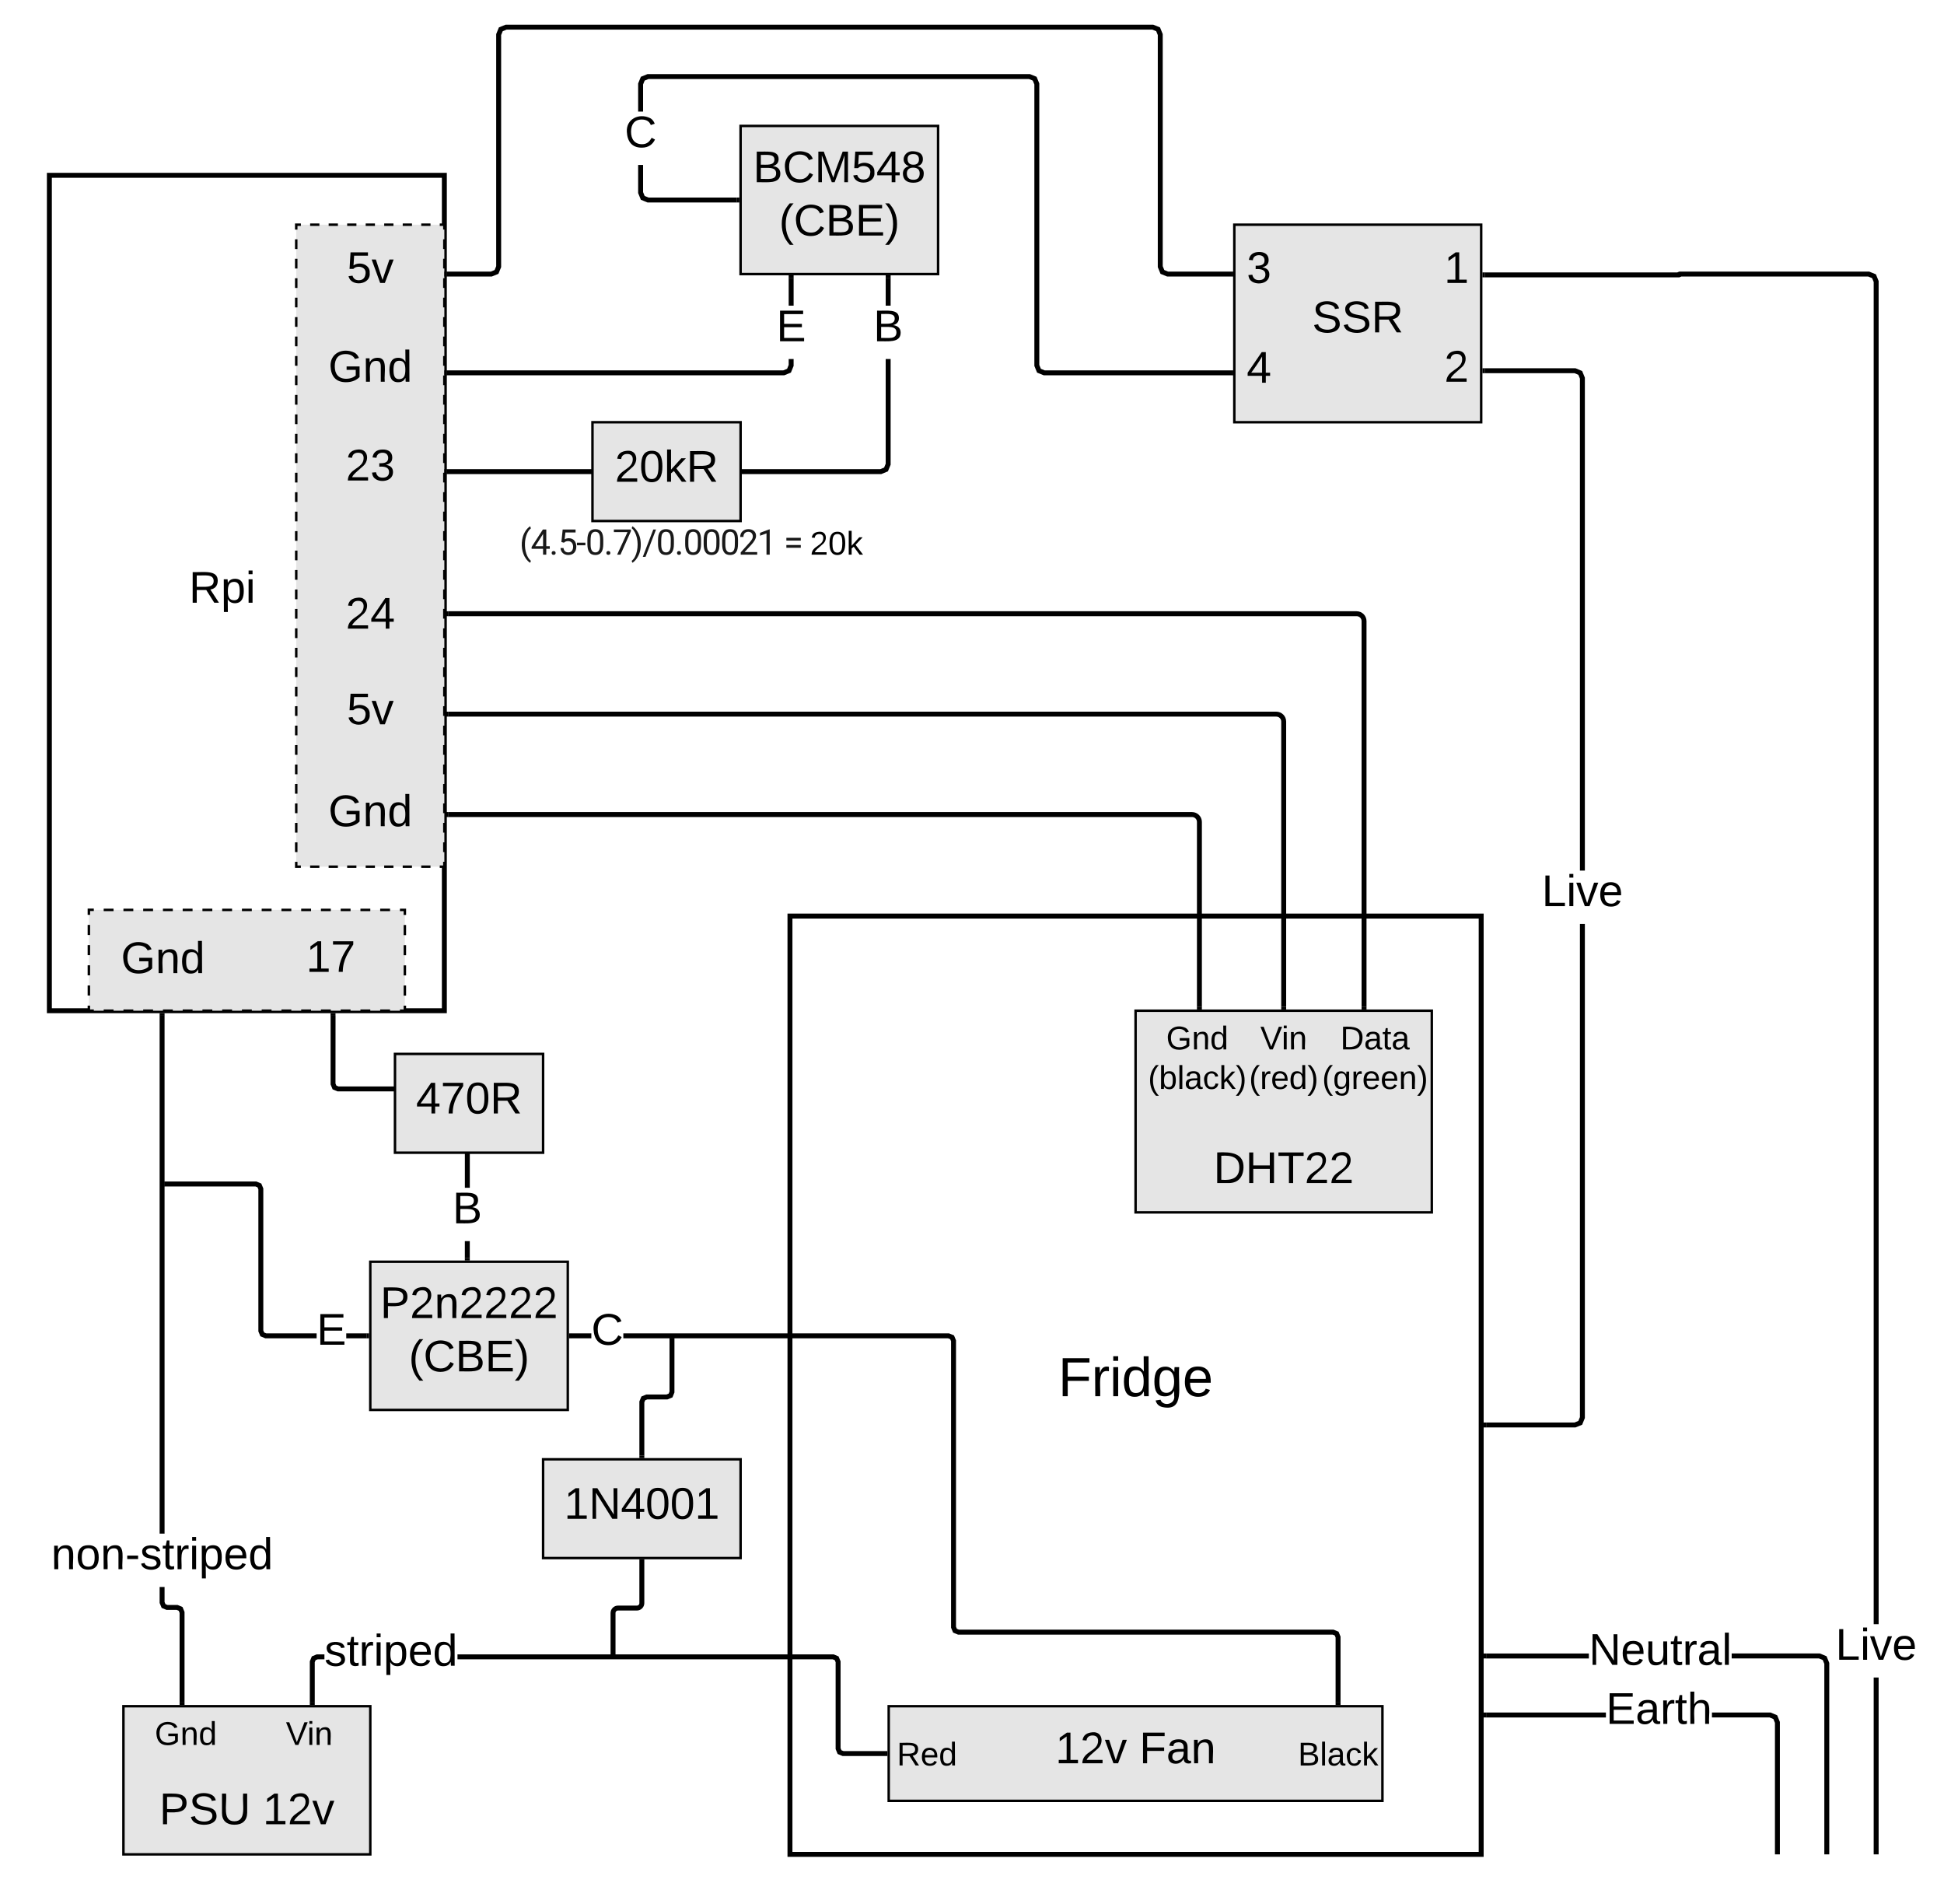 <svg xmlns="http://www.w3.org/2000/svg" xmlns:xlink="http://www.w3.org/1999/xlink" xmlns:lucid="lucid" width="787.48" height="771"><g transform="translate(0 -9)" lucid:page-tab-id="0_0"><path d="M0 0h1870.4v1323.2H0z" fill="#fff"/><path d="M200 213.62h160v32.76H200z" fill="none"/><use xlink:href="#a" transform="matrix(1,0,0,1,200,213.616) translate(10.418 20.018)"/><use xlink:href="#b" transform="matrix(1,0,0,1,200,213.616) translate(117.482 20.018)"/><use xlink:href="#c" transform="matrix(1,0,0,1,200,213.616) translate(128.1 20.018)"/><path d="M20 80h160v338.33H20z" stroke="#000" stroke-width="2" fill="#fff"/><use xlink:href="#d" transform="matrix(1,0,0,1,25,85) translate(51.55 168.1)"/><use xlink:href="#e" transform="matrix(1,0,0,1,25,85) translate(93.45 168.1)"/><path d="M120 100h60v260h-60z" fill="#e5e5e5"/><path d="M125.63 100h3.75m3.75 0h3.75m3.75 0h3.75m3.75 0h3.75m3.75 0h3.75m3.75 0h3.75m3.75 0h3.75m3.75 0H180v1.97m0 3.94v3.95m0 3.94v3.93m0 3.94v3.94m0 3.95v3.93m0 3.94v3.94m0 3.94v3.94m0 3.94v3.94m0 3.94V165m0 3.94v3.94m0 3.94v3.94m0 3.94v3.94m0 3.94v3.94m0 3.93v3.94m0 3.93v3.94m0 3.94v3.95m0 3.94v3.93m0 3.94v3.94m0 3.95v3.94m0 3.93v3.94m0 3.94v3.95m0 3.93v3.94m0 3.94v3.94m0 3.94v3.94m0 3.94v3.94m0 3.94v3.94m0 3.94v3.94m0 3.94v3.94m0 3.94v3.94m0 3.94v3.93m0 3.94v3.93m0 3.94v3.94m0 3.95v3.94m0 3.93V360h-1.87m-3.75 0h-3.75m-3.75 0h-3.75m-3.75 0h-3.75m-3.75 0h-3.75m-3.75 0h-3.75m-3.75 0h-3.75m-3.75 0h-3.75m-3.75 0H120v-1.97m0-3.94v-3.95m0-3.94v-3.93m0-3.94v-3.94m0-3.95v-3.93m0-3.94v-3.94m0-3.94v-3.94m0-3.94v-3.94m0-3.94V295m0-3.94v-3.94m0-3.94v-3.94m0-3.94v-3.94m0-3.94v-3.94m0-3.93v-3.94m0-3.93v-3.94m0-3.94v-3.95m0-3.94v-3.93m0-3.94v-3.94m0-3.95v-3.94m0-3.93v-3.94m0-3.94v-3.95m0-3.93v-3.94m0-3.94v-3.94m0-3.94v-3.94m0-3.94v-3.94m0-3.94v-3.94m0-3.94v-3.94m0-3.94v-3.94m0-3.94v-3.94m0-3.94v-3.93m0-3.94v-3.93m0-3.94v-3.94m0-3.95v-3.94m0-3.93V100h1.88" stroke="#000" fill="none"/><path d="M120 140h60v40h-60z" stroke="#000" stroke-opacity="0" stroke-width="2" fill="#fff" fill-opacity="0"/><use xlink:href="#f" transform="matrix(1,0,0,1,125,145) translate(8 18.6)"/><path d="M120 180h60v40h-60z" stroke="#000" stroke-opacity="0" stroke-width="2" fill="#fff" fill-opacity="0"/><use xlink:href="#g" transform="matrix(1,0,0,1,125,185) translate(15 18.6)"/><path d="M120 320h60v40h-60z" stroke="#000" stroke-opacity="0" stroke-width="2" fill="#fff" fill-opacity="0"/><use xlink:href="#f" transform="matrix(1,0,0,1,125,325) translate(8 18.6)"/><path d="M120 278.75h60v40h-60z" stroke="#000" stroke-opacity="0" stroke-width="2" fill="#fff" fill-opacity="0"/><use xlink:href="#h" transform="matrix(1,0,0,1,125,283.75) translate(15.5 18.6)"/><path d="M120 240h60v40h-60z" stroke="#000" stroke-opacity="0" stroke-width="2" fill="#fff" fill-opacity="0"/><use xlink:href="#i" transform="matrix(1,0,0,1,125,245) translate(15 18.6)"/><path d="M120 100h60v40h-60z" stroke="#000" stroke-opacity="0" stroke-width="2" fill="#fff" fill-opacity="0"/><use xlink:href="#h" transform="matrix(1,0,0,1,125,105) translate(15.5 18.6)"/><path d="M36 377.5h128v40.83H36z" fill="#e5e5e5"/><path d="M42 377.5h4m4 0h4m4 0h4m4 0h4m4 0h4m4 0h4m4 0h4m4 0h4m4 0h4m4 0h4m4 0h4m4 0h4m4 0h4m4 0h4m4 0h4m4 0h2v2.04m0 4.08v4.1m0 4.07v4.07m0 4.1v4.07m0 4.08v4.1m0 4.07v2.03h-2m-4 0h-4m-4 0h-4m-4 0h-4m-4 0h-4m-4 0h-4m-4 0h-4m-4 0h-4m-4 0h-4m-4 0h-4m-4 0h-4m-4 0h-4m-4 0h-4m-4 0h-4m-4 0h-4m-4 0h-4m-4 0h-2v-2.04m0-4.1v-4.07m0-4.1v-4.07m0-4.1v-4.07m0-4.1v-4.08m0-4.08v-2.04h2" stroke="#000" fill="none"/><path d="M36 380h60v38.33H36z" stroke="#000" stroke-opacity="0" stroke-width="2" fill="#fff" fill-opacity="0"/><use xlink:href="#f" transform="matrix(1,0,0,1,41,385) translate(8 18.1)"/><path d="M104 380h60v37.5h-60z" stroke="#000" stroke-opacity="0" stroke-width="2" fill="#fff" fill-opacity="0"/><use xlink:href="#j" transform="matrix(1,0,0,1,109,385) translate(15 17.6)"/><path d="M320 380h280v380H320z" stroke="#000" stroke-width="2" fill="#fff"/><use xlink:href="#k" transform="matrix(1,0,0,1,325,385) translate(103.611 189.444)"/><path d="M460 418.33h120V500H460z" stroke="#000" fill="#e5e5e5"/><use xlink:href="#l" transform="matrix(1,0,0,1,465,423.333) translate(26.575 64.8)"/><path d="M470 418.33h30V440h-30z" stroke="#000" stroke-opacity="0" stroke-width="2" fill="#fff" fill-opacity="0"/><use xlink:href="#m" transform="matrix(1,0,0,1,475,423.333) translate(-2.593 10.667)"/><use xlink:href="#n" transform="matrix(1,0,0,1,475,423.333) translate(-9.944 26.667)"/><path d="M505 418.33h30V440h-30z" stroke="#000" stroke-opacity="0" stroke-width="2" fill="#fff" fill-opacity="0"/><use xlink:href="#o" transform="matrix(1,0,0,1,510,423.333) translate(0.519 10.667)"/><use xlink:href="#p" transform="matrix(1,0,0,1,510,423.333) translate(-4.019 26.667)"/><path d="M542 418.33h30V440h-30z" stroke="#000" stroke-opacity="0" stroke-width="2" fill="#fff" fill-opacity="0"/><use xlink:href="#q" transform="matrix(1,0,0,1,547,423.333) translate(-4.056 10.667)"/><use xlink:href="#r" transform="matrix(1,0,0,1,547,423.333) translate(-11.426 26.667)"/><path d="M181.5 257.55h368.05c1.66 0 3 1.34 3 3v156.28" stroke="#000" stroke-width="2" fill="none"/><path d="M181.53 258.55h-1.03v-2h1.03zM553.55 417.83h-2v-1.02h2z"/><path d="M181.5 298.22H517c1.66 0 3 1.34 3 3v115.6" stroke="#000" stroke-width="2" fill="none"/><path d="M181.53 299.22h-1.03v-2h1.03zM521 417.83h-2v-1.02h2z"/><path d="M181.5 338.88h301.36c1.66 0 3 1.34 3 3v74.95" stroke="#000" stroke-width="2" fill="none"/><path d="M181.53 339.88h-1.03v-2h1.03zM486.86 417.83h-2v-1.02h2zM642 583.3l-1.1 2.7-2.7 1.1H602v-2h35.8l1.56-.63.64-1.55V383.18h2zm-1.1-424.04l1.1 2.68v199.64h-2V162.34l-.64-1.55-1.56-.66h-36.3v-2h36.7z"/><path d="M601.53 160.14h-1.03v-2h1.03zM602.03 587.1H601v-2h1.03z"/><use xlink:href="#s" transform="matrix(1,0,0,1,624.525,361.579) translate(0 14.4)"/><path d="M761 759h-2v-70.62h2zm-1.1-638.9l1.1 2.7v543.98h-2V123.2l-.64-1.56-1.56-.64h-75.82v.04l-.7.28H601.5v-2h78.02v-.04l.7-.28h76.98z"/><path d="M601.53 121.32h-1.03v-2h1.03zM761 760h-2v-1.03h2z"/><use xlink:href="#s" transform="matrix(1,0,0,1,743.525,666.783) translate(0 14.4)"/><path d="M300 60h80v60h-80z" stroke="#000" fill="#e5e5e5"/><use xlink:href="#t" transform="matrix(1,0,0,1,305,65) translate(0.05 17.8)"/><use xlink:href="#u" transform="matrix(1,0,0,1,305,65) translate(10.575 39.4)"/><path d="M469.9 20.1l1.1 2.7v94l.64 1.56 1.56.64H499v2h-26.2l-2.7-1.1-1.1-2.7v-94l-.64-1.56-1.56-.64H205.2l-1.56.64-.64 1.56v94l-1.1 2.7-2.7 1.1H181v-2h17.8l1.56-.64.64-1.56v-94l1.1-2.7 2.7-1.1h262.4z"/><path d="M500 121h-1.03v-2H500zM181.03 121H180v-2h1.03zM360.78 197.2l-1.1 2.7-2.7 1.1H181v-2h175.6l1.54-.64.64-1.56v-42.4h2zm0-64.4h-2v-11.3h2z"/><path d="M360.78 121.53h-2v-1.03h2zM181.03 201H180v-2h1.03z"/><use xlink:href="#v" transform="matrix(1,0,0,1,353.785,132.812) translate(0 14.4)"/><path d="M321.48 157.2l-1.1 2.7-2.7 1.1H181v-2h136.28l1.56-.64.64-1.56v-2.4h2zm0-24.4h-2v-11.3h2z"/><path d="M321.48 121.53h-2v-1.03h2zM181.03 161H180v-2h1.03z"/><use xlink:href="#w" transform="matrix(1,0,0,1,314.481,132.812) translate(0 14.4)"/><path d="M500 100h100v80H500z" stroke="#000" fill="#e5e5e5"/><use xlink:href="#x" transform="matrix(1,0,0,1,505,105) translate(26.525 38.6)"/><path d="M500 100h20v40h-20z" stroke="#000" stroke-opacity="0" fill-opacity="0"/><use xlink:href="#y" transform="matrix(1,0,0,1,505,105) translate(0 18.6)"/><path d="M500 133.4h20v53.2h-20z" stroke="#000" stroke-opacity="0" fill-opacity="0"/><use xlink:href="#z" transform="matrix(1,0,0,1,505,138.4) translate(0 25.6)"/><path d="M580 140h20v40h-20z" stroke="#000" stroke-opacity="0" fill-opacity="0"/><use xlink:href="#A" transform="matrix(1,0,0,1,585,145) translate(0 18.6)"/><path d="M580 100h20v40h-20z" stroke="#000" stroke-opacity="0" fill-opacity="0"/><use xlink:href="#B" transform="matrix(1,0,0,1,585,105) translate(0 18.6)"/><path d="M419.9 40.1l1.1 2.7v114l.64 1.56 1.56.64H499v2h-76.2l-2.7-1.1-1.1-2.7v-114l-.64-1.56-1.56-.64H262.7l-1.56.64-.64 1.56v11h-2V42.8l1.1-2.7 2.7-1.1h154.9zM260.5 86.8l.64 1.56 1.56.64h35.8v2h-36.2l-2.7-1.1-1.1-2.7V75.8h2z"/><path d="M299.5 91h-1.03v-2h1.03zM500 161h-1.03v-2H500z"/><use xlink:href="#C" transform="matrix(1,0,0,1,253.025,54.203) translate(0 14.4)"/><path d="M240 180h60v40h-60z" stroke="#000" fill="#e5e5e5"/><use xlink:href="#D" transform="matrix(1,0,0,1,245,185) translate(4.025 19.1)"/><path d="M719.9 703.66l1.1 2.7V759h-2v-52.25l-.64-1.56-1.56-.65h-23.32v-2h23.72zm-117.9.9v-2h48.53v2z"/><path d="M602.03 704.55H601v-2h1.03zM721 760h-2v-1.03h2z"/><use xlink:href="#E" transform="matrix(1,0,0,1,650.533,692.746) translate(0 14.4)"/><path d="M739.9 679.76l1.1 2.7V759h-2v-76.15l-.64-1.56-1.56-.65h-35.33v-2h35.73zm-137.9.9v-2h41.62v2z"/><path d="M602.03 680.65H601v-2h1.03zM741 760h-2v-1.03h2z"/><use xlink:href="#F" transform="matrix(1,0,0,1,643.622,668.85) translate(0 14.4)"/><path d="M66.66 657.8l.36.85.84.35h4.1l1.97.82.82 1.98v36.7h-2v-36.3l-.35-.85-.85-.35h-4.1l-1.97-.82-.82-1.98v-6.5h2zm0-27.7h-2V420.33h2z"/><path d="M66.66 420.36h-2v-1.03h2zM74.75 699.5h-2v-1.03h2z"/><use xlink:href="#G" transform="matrix(1,0,0,1,20.739,630.097) translate(0 14.4)"/><path d="M150 520h80v60h-80z" stroke="#000" fill="#e5e5e5"/><use xlink:href="#H" transform="matrix(1,0,0,1,155,525) translate(-1 17.8)"/><use xlink:href="#u" transform="matrix(1,0,0,1,155,525) translate(10.575 39.4)"/><path d="M105.84 488.32l.82 1.98v57.5l.36.85.84.35h20.4v2h-20.8l-1.98-.82-.82-1.98v-57.5l-.35-.85-.84-.35h-36.8v-2h37.2zM148.5 549v2h-8.24v-2z"/><path d="M66.7 489.5h-1.04v-2h1.03zM149.5 551h-1.03v-2h1.03z"/><use xlink:href="#w" transform="matrix(1,0,0,1,128.261,539.2) translate(0 14.4)"/><path d="M190.3 518.5h-2v-6.86h2zm-54.4-70.7l.36.85.85.35h50.4l1.98.82.82 1.98v38.24h-2V452.2l-.35-.85-.85-.35h-50.4l-1.97-.82-.82-1.98v-27.87h2z"/><path d="M135.9 420.36h-2v-1.03h2zM190.3 519.5h-2v-1.03h2z"/><use xlink:href="#v" transform="matrix(1,0,0,1,183.303,490.036) translate(0 14.4)"/><path d="M160 435.83h60v40h-60z" stroke="#000" fill="#e5e5e5"/><use xlink:href="#I" transform="matrix(1,0,0,1,165,440.833) translate(3.525 19.1)"/><path d="M50 700h100v60H50z" stroke="#000" fill="#e5e5e5"/><use xlink:href="#J" transform="matrix(1,0,0,1,55,705) translate(9.525 42.8)"/><use xlink:href="#K" transform="matrix(1,0,0,1,55,705) translate(51.475 42.8)"/><path d="M64.3 700h21.4v21.67H64.3z" stroke="#000" stroke-opacity="0" stroke-width="2" fill="#fff" fill-opacity="0"/><use xlink:href="#L" transform="matrix(1,0,0,1,69.286,705) translate(-6.593 10.667)"/><path d="M114.3 700h21.4v21.67h-21.4z" stroke="#000" stroke-opacity="0" stroke-width="2" fill="#fff" fill-opacity="0"/><use xlink:href="#M" transform="matrix(1,0,0,1,119.286,705) translate(-3.481 10.667)"/><path d="M339.68 679.82l.82 1.98v35.17l.35.85.85.35h16.8v2h-17.2l-1.98-.82-.82-1.98V682.2l-.35-.85-.85-.35H185.32v-2H337.7zM131.42 681h-2.72l-.85.35-.35.85v16.3h-2v-16.7l.82-1.98 1.98-.82h3.12z"/><path d="M127.5 699.5h-2v-1.03h2zM359.5 720.17h-1.03v-2h1.03z"/><use xlink:href="#N" transform="matrix(1,0,0,1,131.424,669.2) translate(0 14.4)"/><path d="M360 700h200v38.33H360z" stroke="#000" fill="#e5e5e5"/><use xlink:href="#O" transform="matrix(1,0,0,1,365,705) translate(62.525 18.1)"/><use xlink:href="#P" transform="matrix(1,0,0,1,365,705) translate(96.525 18.1)"/><path d="M360 708.33h30.7V730H360z" stroke="#000" stroke-opacity="0" stroke-width="2" fill="#fff" fill-opacity="0"/><use xlink:href="#Q" transform="matrix(1,0,0,1,365,713.333) translate(-1.704 10.667)"/><path d="M523.57 708.33H560V730h-36.43z" stroke="#000" stroke-opacity="0" stroke-width="2" fill="#fff" fill-opacity="0"/><use xlink:href="#R" transform="matrix(1,0,0,1,528.571,713.333) translate(-2.778 10.667)"/><path d="M386.44 549.82l.82 1.98v116l.35.85.86.35h151.76l2 .82.8 1.98v26.7h-2v-26.3l-.35-.85-.84-.35H388.06l-1.98-.82-.82-1.98v-116l-.35-.85-.84-.35H252.5v-2h131.96zM231.5 551v-2h8.04v2z"/><path d="M231.53 551h-1.03v-2h1.03zM543.03 699.5h-2v-1.03h2z"/><g><use xlink:href="#C" transform="matrix(1,0,0,1,239.536,539.2) translate(0 14.4)"/></g><path d="M273.2 572.95l-.8 1.98-2 .82h-8.2l-.85.35-.35.85v21.55h-2v-21.95l.82-1.98 1.98-.82h8.2l.86-.35.35-.85V551h2z"/><path d="M273.2 551.03h-2V550h2zM261 599.5h-2v-1.03h2z"/><path d="M220 600h80v40h-80z" stroke="#000" fill="#e5e5e5"/><g><use xlink:href="#S" transform="matrix(1,0,0,1,225,605) translate(3.525 19.1)"/></g><path d="M260 641.5v16.75c0 1.1-.9 2-2 2h-7.67c-1.1 0-2 .9-2 2V679" stroke="#000" stroke-width="2" fill="none"/><path d="M261 641.53h-2v-1.03h2z"/><path d="M248.33 678.97V680" stroke="#000" stroke-width="2" fill="none"/><defs><path fill="#191919" d="M319-664C304-226 428 158 661 357l-38 113c-89-49-172-133-254-248C142-97 71-578 194-1025c67-244 240-513 429-618l38 122c-201 153-330 502-342 857" id="T"/><path fill="#191919" d="M902-489h202v151H902V0H716v-338H53v-109l652-1009h197v967zm-639 0h453v-714l-22 40" id="U"/><path fill="#191919" d="M258 11c-71 0-114-43-114-108 0-67 42-112 114-112s116 45 116 112c-1 65-45 108-116 108" id="V"/><path fill="#191919" d="M884-462c0-185-111-323-291-323-113 0-183 39-239 93l-148-38 74-726h746v171H437l-44 397c71-42 152-63 243-63 273-2 433 205 433 487 0 293-170 484-461 484-260 0-436-159-454-403h175c20 156 111 252 279 252 182 0 276-140 276-331" id="W"/><path fill="#191919" d="M525-543H37v-151h488v151" id="X"/><path fill="#191919" d="M574-1476c351 0 454 237 460 615v240c0 217-37 378-111 483S733 20 576 20c-346 0-454-246-461-616v-247c0-214 37-373 111-477s190-156 348-156zm275 905c0-337 59-752-275-753-95 0-160 38-207 107-80 118-66 409-67 625 0 157 22 273 68 348s115 113 208 113c91 0 160-35 204-106s69-182 69-334" id="Y"/><path fill="#191919" d="M1061-1352L458 0H264l601-1304H77v-152h984v104" id="Z"/><path fill="#191919" d="M38 357C331 141 457-487 337-984c-53-219-157-429-299-546l39-113c190 106 362 378 431 621 75 268 76 597 0 868C440 88 266 365 77 470" id="aa"/><path fill="#191919" d="M177 125H18l608-1581h158" id="ab"/><path fill="#191919" d="M569-1476c255 0 440 146 439 390 0 143-91 314-274 512L344-151h731V0H121v-133l504-560c75-85 125-155 155-207 105-184 6-424-211-424-183 0-293 113-291 297H93c-3-270 199-449 476-449" id="ac"/><path fill="#191919" d="M729 0H543v-1233l-373 137v-168l530-199h29V0" id="ad"/><g id="a"><use transform="matrix(0.007,0,0,0.007,0,0)" xlink:href="#T"/><use transform="matrix(0.007,0,0,0.007,4.557,0)" xlink:href="#U"/><use transform="matrix(0.007,0,0,0.007,12.044,0)" xlink:href="#V"/><use transform="matrix(0.007,0,0,0.007,15.553,0)" xlink:href="#W"/><use transform="matrix(0.007,0,0,0.007,23.04,0)" xlink:href="#X"/><use transform="matrix(0.007,0,0,0.007,26.719,0)" xlink:href="#Y"/><use transform="matrix(0.007,0,0,0.007,34.206,0)" xlink:href="#V"/><use transform="matrix(0.007,0,0,0.007,37.715,0)" xlink:href="#Z"/><use transform="matrix(0.007,0,0,0.007,45.202,0)" xlink:href="#aa"/><use transform="matrix(0.007,0,0,0.007,49.837,0)" xlink:href="#ab"/><use transform="matrix(0.007,0,0,0.007,55.332,0)" xlink:href="#Y"/><use transform="matrix(0.007,0,0,0.007,62.819,0)" xlink:href="#V"/><use transform="matrix(0.007,0,0,0.007,66.328,0)" xlink:href="#Y"/><use transform="matrix(0.007,0,0,0.007,73.815,0)" xlink:href="#Y"/><use transform="matrix(0.007,0,0,0.007,81.302,0)" xlink:href="#Y"/><use transform="matrix(0.007,0,0,0.007,88.789,0)" xlink:href="#ac"/><use transform="matrix(0.007,0,0,0.007,96.276,0)" xlink:href="#ad"/></g><path fill="#191919" d="M986-814H152v-161h834v161zm0 415H152v-160h834v160" id="ae"/><use transform="matrix(0.007,0,0,0.007,0,0)" xlink:href="#ae" id="b"/><path d="M101-251c82-7 93 87 43 132L82-64C71-53 59-42 53-27h129V0H18c2-99 128-94 128-182 0-28-16-43-45-43s-46 15-49 41l-32-3c6-41 34-60 81-64" id="af"/><path d="M101-251c68 0 85 55 85 127S166 4 100 4C33 4 14-52 14-124c0-73 17-127 87-127zm-1 229c47 0 54-49 54-102s-4-102-53-102c-51 0-55 48-55 102 0 53 5 102 54 102" id="ag"/><path d="M143 0L79-87 56-68V0H24v-261h32v163l83-92h37l-77 82L181 0h-38" id="ah"/><g id="c"><use transform="matrix(0.037,0,0,0.037,0,0)" xlink:href="#af"/><use transform="matrix(0.037,0,0,0.037,7.407,0)" xlink:href="#ag"/><use transform="matrix(0.037,0,0,0.037,14.815,0)" xlink:href="#ah"/></g><path d="M233-177c-1 41-23 64-60 70L243 0h-38l-65-103H63V0H30v-248c88 3 205-21 203 71zM63-129c60-2 137 13 137-47 0-61-80-42-137-45v92" id="ai"/><path d="M115-194c55 1 70 41 70 98S169 2 115 4C84 4 66-9 55-30l1 105H24l-1-265h31l2 30c10-21 28-34 59-34zm-8 174c40 0 45-34 45-75s-6-73-45-74c-42 0-51 32-51 76 0 43 10 73 51 73" id="aj"/><path d="M24-231v-30h32v30H24zM24 0v-190h32V0H24" id="ak"/><g id="d"><use transform="matrix(0.05,0,0,0.05,0,0)" xlink:href="#ai"/><use transform="matrix(0.05,0,0,0.05,12.95,0)" xlink:href="#aj"/><use transform="matrix(0.05,0,0,0.05,22.95,0)" xlink:href="#ak"/></g><path d="M33 0v-38h34V0H33" id="al"/><use transform="matrix(0.05,0,0,0.05,0,0)" xlink:href="#al" id="e"/><path d="M143 4C61 4 22-44 18-125c-5-107 100-154 193-111 17 8 29 25 37 43l-32 9c-13-25-37-40-76-40-61 0-88 39-88 99 0 61 29 100 91 101 35 0 62-11 79-27v-45h-74v-28h105v86C228-13 192 4 143 4" id="am"/><path d="M117-194c89-4 53 116 60 194h-32v-121c0-31-8-49-39-48C34-167 62-67 57 0H25l-1-190h30c1 10-1 24 2 32 11-22 29-35 61-36" id="an"/><path d="M85-194c31 0 48 13 60 33l-1-100h32l1 261h-30c-2-10 0-23-3-31C134-8 116 4 85 4 32 4 16-35 15-94c0-66 23-100 70-100zm9 24c-40 0-46 34-46 75 0 40 6 74 45 74 42 0 51-32 51-76 0-42-9-74-50-73" id="ao"/><g id="f"><use transform="matrix(0.05,0,0,0.05,0,0)" xlink:href="#am"/><use transform="matrix(0.05,0,0,0.05,14,0)" xlink:href="#an"/><use transform="matrix(0.05,0,0,0.05,24,0)" xlink:href="#ao"/></g><path d="M126-127c33 6 58 20 58 59 0 88-139 92-164 29-3-8-5-16-6-25l32-3c6 27 21 44 54 44 32 0 52-15 52-46 0-38-36-46-79-43v-28c39 1 72-4 72-42 0-27-17-43-46-43-28 0-47 15-49 41l-32-3c6-42 35-63 81-64 48-1 79 21 79 65 0 36-21 52-52 59" id="ap"/><g id="g"><use transform="matrix(0.05,0,0,0.05,0,0)" xlink:href="#af"/><use transform="matrix(0.05,0,0,0.05,10,0)" xlink:href="#ap"/></g><path d="M54-142c48-35 137-8 131 61C196 18 31 33 14-55l32-4c7 23 22 37 52 37 35-1 51-22 54-58 4-55-73-65-99-34H22l8-134h141v27H59" id="aq"/><path d="M108 0H70L1-190h34L89-25l56-165h34" id="ar"/><g id="h"><use transform="matrix(0.05,0,0,0.05,0,0)" xlink:href="#aq"/><use transform="matrix(0.05,0,0,0.05,10,0)" xlink:href="#ar"/></g><path d="M155-56V0h-30v-56H8v-25l114-167h33v167h35v25h-35zm-30-156c-27 46-58 90-88 131h88v-131" id="as"/><g id="i"><use transform="matrix(0.05,0,0,0.05,0,0)" xlink:href="#af"/><use transform="matrix(0.05,0,0,0.05,10,0)" xlink:href="#as"/></g><path d="M27 0v-27h64v-190l-56 39v-29l58-41h29v221h61V0H27" id="at"/><path d="M64 0c3-98 48-159 88-221H18v-27h164v26C143-157 98-101 97 0H64" id="au"/><g id="j"><use transform="matrix(0.05,0,0,0.05,0,0)" xlink:href="#at"/><use transform="matrix(0.05,0,0,0.05,10,0)" xlink:href="#au"/></g><path d="M63-220v92h138v28H63V0H30v-248h175v28H63" id="av"/><path d="M114-163C36-179 61-72 57 0H25l-1-190h30c1 12-1 29 2 39 6-27 23-49 58-41v29" id="aw"/><path d="M177-190C167-65 218 103 67 71c-23-6-38-20-44-43l32-5c15 47 100 32 89-28v-30C133-14 115 1 83 1 29 1 15-40 15-95c0-56 16-97 71-98 29-1 48 16 59 35 1-10 0-23 2-32h30zM94-22c36 0 50-32 50-73 0-42-14-75-50-75-39 0-46 34-46 75s6 73 46 73" id="ax"/><path d="M100-194c63 0 86 42 84 106H49c0 40 14 67 53 68 26 1 43-12 49-29l28 8c-11 28-37 45-77 45C44 4 14-33 15-96c1-61 26-98 85-98zm52 81c6-60-76-77-97-28-3 7-6 17-6 28h103" id="ay"/><g id="k"><use transform="matrix(0.062,0,0,0.062,0,0)" xlink:href="#av"/><use transform="matrix(0.062,0,0,0.062,13.519,0)" xlink:href="#aw"/><use transform="matrix(0.062,0,0,0.062,20.864,0)" xlink:href="#ak"/><use transform="matrix(0.062,0,0,0.062,25.741,0)" xlink:href="#ao"/><use transform="matrix(0.062,0,0,0.062,38.086,0)" xlink:href="#ax"/><use transform="matrix(0.062,0,0,0.062,50.432,0)" xlink:href="#ay"/></g><path d="M30-248c118-7 216 8 213 122C240-48 200 0 122 0H30v-248zM63-27c89 8 146-16 146-99s-60-101-146-95v194" id="az"/><path d="M197 0v-115H63V0H30v-248h33v105h134v-105h34V0h-34" id="aA"/><path d="M127-220V0H93v-220H8v-28h204v28h-85" id="aB"/><g id="l"><use transform="matrix(0.05,0,0,0.05,0,0)" xlink:href="#az"/><use transform="matrix(0.05,0,0,0.05,12.95,0)" xlink:href="#aA"/><use transform="matrix(0.05,0,0,0.05,25.9,0)" xlink:href="#aB"/><use transform="matrix(0.05,0,0,0.05,36.85,0)" xlink:href="#af"/><use transform="matrix(0.05,0,0,0.05,46.85,0)" xlink:href="#af"/></g><g id="m"><use transform="matrix(0.037,0,0,0.037,0,0)" xlink:href="#am"/><use transform="matrix(0.037,0,0,0.037,10.37,0)" xlink:href="#an"/><use transform="matrix(0.037,0,0,0.037,17.778,0)" xlink:href="#ao"/></g><path d="M87 75C49 33 22-17 22-94c0-76 28-126 65-167h31c-38 41-64 92-64 168S80 34 118 75H87" id="aC"/><path d="M115-194c53 0 69 39 70 98 0 66-23 100-70 100C84 3 66-7 56-30L54 0H23l1-261h32v101c10-23 28-34 59-34zm-8 174c40 0 45-34 45-75 0-40-5-75-45-74-42 0-51 32-51 76 0 43 10 73 51 73" id="aD"/><path d="M24 0v-261h32V0H24" id="aE"/><path d="M141-36C126-15 110 5 73 4 37 3 15-17 15-53c-1-64 63-63 125-63 3-35-9-54-41-54-24 1-41 7-42 31l-33-3c5-37 33-52 76-52 45 0 72 20 72 64v82c-1 20 7 32 28 27v20c-31 9-61-2-59-35zM48-53c0 20 12 33 32 33 41-3 63-29 60-74-43 2-92-5-92 41" id="aF"/><path d="M96-169c-40 0-48 33-48 73s9 75 48 75c24 0 41-14 43-38l32 2c-6 37-31 61-74 61-59 0-76-41-82-99-10-93 101-131 147-64 4 7 5 14 7 22l-32 3c-4-21-16-35-41-35" id="aG"/><path d="M33-261c38 41 65 92 65 168S71 34 33 75H2C39 34 66-17 66-93S39-220 2-261h31" id="aH"/><g id="n"><use transform="matrix(0.037,0,0,0.037,0,0)" xlink:href="#aC"/><use transform="matrix(0.037,0,0,0.037,4.407,0)" xlink:href="#aD"/><use transform="matrix(0.037,0,0,0.037,11.815,0)" xlink:href="#aE"/><use transform="matrix(0.037,0,0,0.037,14.741,0)" xlink:href="#aF"/><use transform="matrix(0.037,0,0,0.037,22.148,0)" xlink:href="#aG"/><use transform="matrix(0.037,0,0,0.037,28.815,0)" xlink:href="#ah"/><use transform="matrix(0.037,0,0,0.037,35.481,0)" xlink:href="#aH"/></g><path d="M137 0h-34L2-248h35l83 218 83-218h36" id="aI"/><g id="o"><use transform="matrix(0.037,0,0,0.037,0,0)" xlink:href="#aI"/><use transform="matrix(0.037,0,0,0.037,8.63,0)" xlink:href="#ak"/><use transform="matrix(0.037,0,0,0.037,11.556,0)" xlink:href="#an"/></g><g id="p"><use transform="matrix(0.037,0,0,0.037,0,0)" xlink:href="#aC"/><use transform="matrix(0.037,0,0,0.037,4.407,0)" xlink:href="#aw"/><use transform="matrix(0.037,0,0,0.037,8.815,0)" xlink:href="#ay"/><use transform="matrix(0.037,0,0,0.037,16.222,0)" xlink:href="#ao"/><use transform="matrix(0.037,0,0,0.037,23.63,0)" xlink:href="#aH"/></g><path d="M59-47c-2 24 18 29 38 22v24C64 9 27 4 27-40v-127H5v-23h24l9-43h21v43h35v23H59v120" id="aJ"/><g id="q"><use transform="matrix(0.037,0,0,0.037,0,0)" xlink:href="#az"/><use transform="matrix(0.037,0,0,0.037,9.593,0)" xlink:href="#aF"/><use transform="matrix(0.037,0,0,0.037,17,0)" xlink:href="#aJ"/><use transform="matrix(0.037,0,0,0.037,20.704,0)" xlink:href="#aF"/></g><g id="r"><use transform="matrix(0.037,0,0,0.037,0,0)" xlink:href="#aC"/><use transform="matrix(0.037,0,0,0.037,4.407,0)" xlink:href="#ax"/><use transform="matrix(0.037,0,0,0.037,11.815,0)" xlink:href="#aw"/><use transform="matrix(0.037,0,0,0.037,16.222,0)" xlink:href="#ay"/><use transform="matrix(0.037,0,0,0.037,23.63,0)" xlink:href="#ay"/><use transform="matrix(0.037,0,0,0.037,31.037,0)" xlink:href="#an"/><use transform="matrix(0.037,0,0,0.037,38.444,0)" xlink:href="#aH"/></g><path d="M30 0v-248h33v221h125V0H30" id="aK"/><g id="s"><use transform="matrix(0.05,0,0,0.05,0,0)" xlink:href="#aK"/><use transform="matrix(0.05,0,0,0.05,10,0)" xlink:href="#ak"/><use transform="matrix(0.05,0,0,0.05,13.95,0)" xlink:href="#ar"/><use transform="matrix(0.05,0,0,0.05,22.95,0)" xlink:href="#ay"/></g><path d="M160-131c35 5 61 23 61 61C221 17 115-2 30 0v-248c76 3 177-17 177 60 0 33-19 50-47 57zm-97-11c50-1 110 9 110-42 0-47-63-36-110-37v79zm0 115c55-2 124 14 124-45 0-56-70-42-124-44v89" id="aL"/><path d="M212-179c-10-28-35-45-73-45-59 0-87 40-87 99 0 60 29 101 89 101 43 0 62-24 78-52l27 14C228-24 195 4 139 4 59 4 22-46 18-125c-6-104 99-153 187-111 19 9 31 26 39 46" id="aM"/><path d="M240 0l2-218c-23 76-54 145-80 218h-23L58-218 59 0H30v-248h44l77 211c21-75 51-140 76-211h43V0h-30" id="aN"/><path d="M134-131c28 9 52 24 51 62-1 50-34 73-85 73S17-19 16-69c0-36 21-54 49-61-75-25-45-126 34-121 46 3 78 18 79 63 0 33-17 51-44 57zm-34-11c31 1 46-15 46-44 0-28-17-43-47-42-29 0-46 13-45 42 1 28 16 44 46 44zm1 122c35 0 51-18 51-52 0-30-18-46-53-46-33 0-51 17-51 47 0 34 19 51 53 51" id="aO"/><g id="t"><use transform="matrix(0.05,0,0,0.05,0,0)" xlink:href="#aL"/><use transform="matrix(0.05,0,0,0.05,12,0)" xlink:href="#aM"/><use transform="matrix(0.05,0,0,0.05,24.95,0)" xlink:href="#aN"/><use transform="matrix(0.05,0,0,0.05,39.9,0)" xlink:href="#aq"/><use transform="matrix(0.05,0,0,0.05,49.9,0)" xlink:href="#as"/><use transform="matrix(0.05,0,0,0.05,59.9,0)" xlink:href="#aO"/></g><path d="M30 0v-248h187v28H63v79h144v27H63v87h162V0H30" id="aP"/><g id="u"><use transform="matrix(0.05,0,0,0.05,0,0)" xlink:href="#aC"/><use transform="matrix(0.05,0,0,0.05,5.95,0)" xlink:href="#aM"/><use transform="matrix(0.05,0,0,0.05,18.9,0)" xlink:href="#aL"/><use transform="matrix(0.05,0,0,0.05,30.9,0)" xlink:href="#aP"/><use transform="matrix(0.05,0,0,0.05,42.9,0)" xlink:href="#aH"/></g><use transform="matrix(0.05,0,0,0.05,0,0)" xlink:href="#aL" id="v"/><use transform="matrix(0.05,0,0,0.05,0,0)" xlink:href="#aP" id="w"/><path d="M185-189c-5-48-123-54-124 2 14 75 158 14 163 119 3 78-121 87-175 55-17-10-28-26-33-46l33-7c5 56 141 63 141-1 0-78-155-14-162-118-5-82 145-84 179-34 5 7 8 16 11 25" id="aQ"/><g id="x"><use transform="matrix(0.05,0,0,0.05,0,0)" xlink:href="#aQ"/><use transform="matrix(0.05,0,0,0.05,12,0)" xlink:href="#aQ"/><use transform="matrix(0.05,0,0,0.05,24,0)" xlink:href="#ai"/></g><use transform="matrix(0.05,0,0,0.05,0,0)" xlink:href="#ap" id="y"/><use transform="matrix(0.05,0,0,0.05,0,0)" xlink:href="#as" id="z"/><use transform="matrix(0.05,0,0,0.05,0,0)" xlink:href="#af" id="A"/><use transform="matrix(0.05,0,0,0.05,0,0)" xlink:href="#at" id="B"/><use transform="matrix(0.05,0,0,0.05,0,0)" xlink:href="#aM" id="C"/><g id="D"><use transform="matrix(0.05,0,0,0.05,0,0)" xlink:href="#af"/><use transform="matrix(0.05,0,0,0.05,10,0)" xlink:href="#ag"/><use transform="matrix(0.05,0,0,0.05,20,0)" xlink:href="#ah"/><use transform="matrix(0.05,0,0,0.05,29,0)" xlink:href="#ai"/></g><path d="M106-169C34-169 62-67 57 0H25v-261h32l-1 103c12-21 28-36 61-36 89 0 53 116 60 194h-32v-121c2-32-8-49-39-48" id="aR"/><g id="E"><use transform="matrix(0.05,0,0,0.05,0,0)" xlink:href="#aP"/><use transform="matrix(0.05,0,0,0.05,12,0)" xlink:href="#aF"/><use transform="matrix(0.05,0,0,0.05,22,0)" xlink:href="#aw"/><use transform="matrix(0.05,0,0,0.05,27.95,0)" xlink:href="#aJ"/><use transform="matrix(0.05,0,0,0.05,32.95,0)" xlink:href="#aR"/></g><path d="M190 0L58-211 59 0H30v-248h39L202-35l-2-213h31V0h-41" id="aS"/><path d="M84 4C-5 8 30-112 23-190h32v120c0 31 7 50 39 49 72-2 45-101 50-169h31l1 190h-30c-1-10 1-25-2-33-11 22-28 36-60 37" id="aT"/><g id="F"><use transform="matrix(0.05,0,0,0.05,0,0)" xlink:href="#aS"/><use transform="matrix(0.05,0,0,0.05,12.95,0)" xlink:href="#ay"/><use transform="matrix(0.05,0,0,0.05,22.95,0)" xlink:href="#aT"/><use transform="matrix(0.05,0,0,0.05,32.95,0)" xlink:href="#aJ"/><use transform="matrix(0.05,0,0,0.05,37.95,0)" xlink:href="#aw"/><use transform="matrix(0.05,0,0,0.05,43.9,0)" xlink:href="#aF"/><use transform="matrix(0.05,0,0,0.05,53.9,0)" xlink:href="#aE"/></g><path d="M100-194c62-1 85 37 85 99 1 63-27 99-86 99S16-35 15-95c0-66 28-99 85-99zM99-20c44 1 53-31 53-75 0-43-8-75-51-75s-53 32-53 75 10 74 51 75" id="aU"/><path d="M16-82v-28h88v28H16" id="aV"/><path d="M135-143c-3-34-86-38-87 0 15 53 115 12 119 90S17 21 10-45l28-5c4 36 97 45 98 0-10-56-113-15-118-90-4-57 82-63 122-42 12 7 21 19 24 35" id="aW"/><g id="G"><use transform="matrix(0.05,0,0,0.05,0,0)" xlink:href="#an"/><use transform="matrix(0.05,0,0,0.05,10,0)" xlink:href="#aU"/><use transform="matrix(0.05,0,0,0.05,20,0)" xlink:href="#an"/><use transform="matrix(0.05,0,0,0.05,30,0)" xlink:href="#aV"/><use transform="matrix(0.05,0,0,0.05,35.95,0)" xlink:href="#aW"/><use transform="matrix(0.05,0,0,0.05,44.95,0)" xlink:href="#aJ"/><use transform="matrix(0.05,0,0,0.05,49.95,0)" xlink:href="#aw"/><use transform="matrix(0.05,0,0,0.05,55.9,0)" xlink:href="#ak"/><use transform="matrix(0.05,0,0,0.05,59.85,0)" xlink:href="#aj"/><use transform="matrix(0.05,0,0,0.05,69.85,0)" xlink:href="#ay"/><use transform="matrix(0.05,0,0,0.05,79.85,0)" xlink:href="#ao"/></g><path d="M30-248c87 1 191-15 191 75 0 78-77 80-158 76V0H30v-248zm33 125c57 0 124 11 124-50 0-59-68-47-124-48v98" id="aX"/><g id="H"><use transform="matrix(0.05,0,0,0.05,0,0)" xlink:href="#aX"/><use transform="matrix(0.05,0,0,0.05,12,0)" xlink:href="#af"/><use transform="matrix(0.05,0,0,0.05,22,0)" xlink:href="#an"/><use transform="matrix(0.05,0,0,0.05,32,0)" xlink:href="#af"/><use transform="matrix(0.05,0,0,0.05,42,0)" xlink:href="#af"/><use transform="matrix(0.05,0,0,0.05,52,0)" xlink:href="#af"/><use transform="matrix(0.05,0,0,0.05,62,0)" xlink:href="#af"/></g><g id="I"><use transform="matrix(0.05,0,0,0.05,0,0)" xlink:href="#as"/><use transform="matrix(0.05,0,0,0.05,10,0)" xlink:href="#au"/><use transform="matrix(0.05,0,0,0.05,20,0)" xlink:href="#ag"/><use transform="matrix(0.05,0,0,0.05,30,0)" xlink:href="#ai"/></g><path d="M232-93c-1 65-40 97-104 97C67 4 28-28 28-90v-158h33c8 89-33 224 67 224 102 0 64-133 71-224h33v155" id="aY"/><g id="J"><use transform="matrix(0.05,0,0,0.05,0,0)" xlink:href="#aX"/><use transform="matrix(0.05,0,0,0.05,12,0)" xlink:href="#aQ"/><use transform="matrix(0.05,0,0,0.05,24,0)" xlink:href="#aY"/></g><g id="K"><use transform="matrix(0.05,0,0,0.05,0,0)" xlink:href="#at"/><use transform="matrix(0.05,0,0,0.05,10,0)" xlink:href="#af"/><use transform="matrix(0.05,0,0,0.05,20,0)" xlink:href="#ar"/></g><g id="L"><use transform="matrix(0.037,0,0,0.037,0,0)" xlink:href="#am"/><use transform="matrix(0.037,0,0,0.037,10.37,0)" xlink:href="#an"/><use transform="matrix(0.037,0,0,0.037,17.778,0)" xlink:href="#ao"/></g><g id="M"><use transform="matrix(0.037,0,0,0.037,0,0)" xlink:href="#aI"/><use transform="matrix(0.037,0,0,0.037,8.63,0)" xlink:href="#ak"/><use transform="matrix(0.037,0,0,0.037,11.556,0)" xlink:href="#an"/></g><g id="N"><use transform="matrix(0.05,0,0,0.05,0,0)" xlink:href="#aW"/><use transform="matrix(0.05,0,0,0.05,9,0)" xlink:href="#aJ"/><use transform="matrix(0.05,0,0,0.05,14,0)" xlink:href="#aw"/><use transform="matrix(0.05,0,0,0.05,19.95,0)" xlink:href="#ak"/><use transform="matrix(0.05,0,0,0.05,23.9,0)" xlink:href="#aj"/><use transform="matrix(0.05,0,0,0.05,33.9,0)" xlink:href="#ay"/><use transform="matrix(0.05,0,0,0.05,43.9,0)" xlink:href="#ao"/></g><g id="O"><use transform="matrix(0.05,0,0,0.05,0,0)" xlink:href="#at"/><use transform="matrix(0.05,0,0,0.05,10,0)" xlink:href="#af"/><use transform="matrix(0.05,0,0,0.05,20,0)" xlink:href="#ar"/></g><g id="P"><use transform="matrix(0.05,0,0,0.05,0,0)" xlink:href="#av"/><use transform="matrix(0.05,0,0,0.05,10.95,0)" xlink:href="#aF"/><use transform="matrix(0.05,0,0,0.05,20.95,0)" xlink:href="#an"/></g><g id="Q"><use transform="matrix(0.037,0,0,0.037,0,0)" xlink:href="#ai"/><use transform="matrix(0.037,0,0,0.037,9.593,0)" xlink:href="#ay"/><use transform="matrix(0.037,0,0,0.037,17,0)" xlink:href="#ao"/></g><g id="R"><use transform="matrix(0.037,0,0,0.037,0,0)" xlink:href="#aL"/><use transform="matrix(0.037,0,0,0.037,8.889,0)" xlink:href="#aE"/><use transform="matrix(0.037,0,0,0.037,11.815,0)" xlink:href="#aF"/><use transform="matrix(0.037,0,0,0.037,19.222,0)" xlink:href="#aG"/><use transform="matrix(0.037,0,0,0.037,25.889,0)" xlink:href="#ah"/></g><g id="S"><use transform="matrix(0.05,0,0,0.05,0,0)" xlink:href="#at"/><use transform="matrix(0.05,0,0,0.05,10,0)" xlink:href="#aS"/><use transform="matrix(0.05,0,0,0.05,22.95,0)" xlink:href="#as"/><use transform="matrix(0.05,0,0,0.05,32.95,0)" xlink:href="#ag"/><use transform="matrix(0.05,0,0,0.05,42.95,0)" xlink:href="#ag"/><use transform="matrix(0.05,0,0,0.05,52.95,0)" xlink:href="#at"/></g></defs></g></svg>